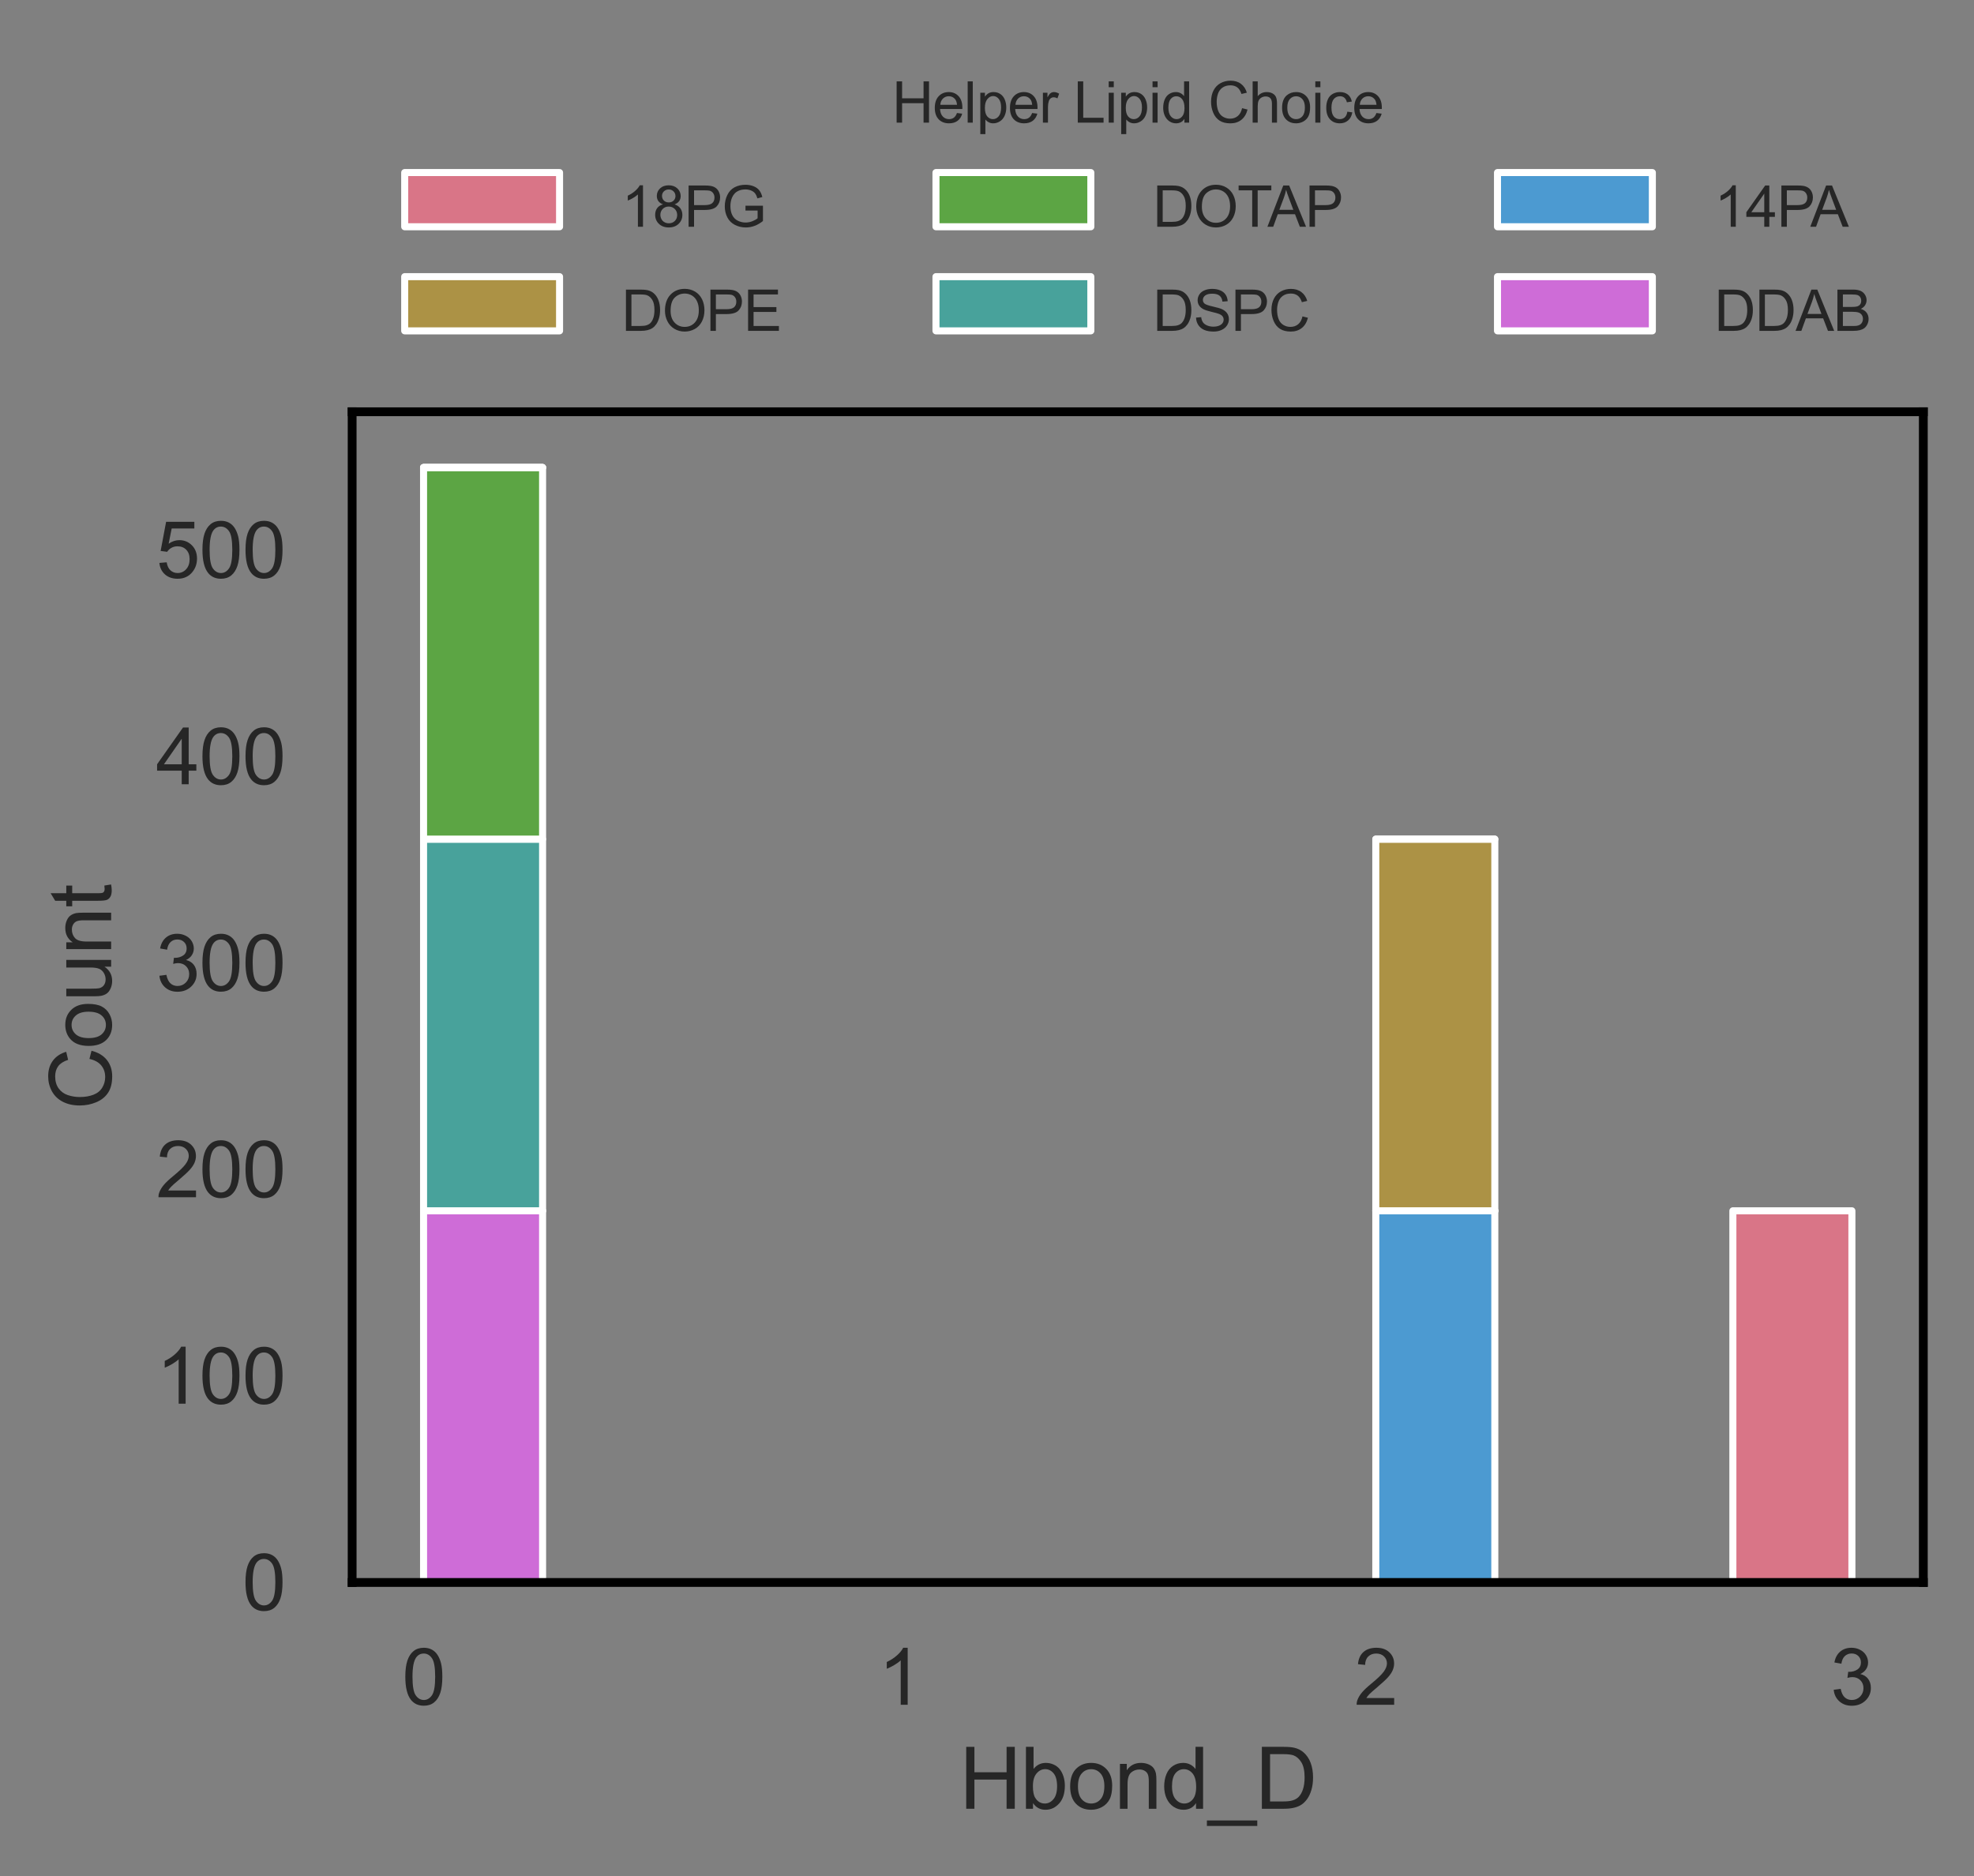 <?xml version="1.0" encoding="utf-8" standalone="no"?>
<!DOCTYPE svg PUBLIC "-//W3C//DTD SVG 1.1//EN"
  "http://www.w3.org/Graphics/SVG/1.1/DTD/svg11.dtd">
<svg xmlns:xlink="http://www.w3.org/1999/xlink" width="280.425pt" height="266.548pt" viewBox="0 0 280.425 266.548" xmlns="http://www.w3.org/2000/svg" version="1.1">
 <rect x="0" y="0" width="280.425" height="266.548" fill="#808080" stroke="none"/>
 <defs>
  <style type="text/css">*{stroke-linejoin: round; stroke-linecap: butt}</style>
 </defs>
 <g id="figure_1">
  <g id="patch_1">
   <path d="M 0 266.548 
L 280.425 266.548 
L 280.425 0 
L 0 0 
L 0 266.548 
z
" style="fill: none"/>
  </g>
  <g id="axes_1">
   <g id="patch_2">
    <path d="M 50.025 224.814 
L 273.225 224.814 
L 273.225 58.494 
L 50.025 58.494 
L 50.025 224.814 
z
" style="fill: none"/>
   </g>
   <g id="matplotlib.axis_1">
    <g id="xtick_1">
     <g id="text_1">
      <!-- 0 -->
      <g style="fill: #262626" transform="translate(57.112 242.187) scale(0.11 -0.11)">
       <defs>
        <path id="ArialMT-30" d="M 266 2259 
Q 266 3072 433 3567 
Q 600 4063 929 4331 
Q 1259 4600 1759 4600 
Q 2128 4600 2406 4451 
Q 2684 4303 2865 4023 
Q 3047 3744 3150 3342 
Q 3253 2941 3253 2259 
Q 3253 1453 3087 958 
Q 2922 463 2592 192 
Q 2263 -78 1759 -78 
Q 1097 -78 719 397 
Q 266 969 266 2259 
z
M 844 2259 
Q 844 1131 1108 757 
Q 1372 384 1759 384 
Q 2147 384 2411 759 
Q 2675 1134 2675 2259 
Q 2675 3391 2411 3762 
Q 2147 4134 1753 4134 
Q 1366 4134 1134 3806 
Q 844 3388 844 2259 
z
" transform="scale(0.016)"/>
       </defs>
       <use xlink:href="#ArialMT-30"/>
      </g>
     </g>
    </g>
    <g id="xtick_2">
     <g id="text_2">
      <!-- 1 -->
      <g style="fill: #262626" transform="translate(124.749 242.187) scale(0.11 -0.11)">
       <defs>
        <path id="ArialMT-31" d="M 2384 0 
L 1822 0 
L 1822 3584 
Q 1619 3391 1289 3197 
Q 959 3003 697 2906 
L 697 3450 
Q 1169 3672 1522 3987 
Q 1875 4303 2022 4600 
L 2384 4600 
L 2384 0 
z
" transform="scale(0.016)"/>
       </defs>
       <use xlink:href="#ArialMT-31"/>
      </g>
     </g>
    </g>
    <g id="xtick_3">
     <g id="text_3">
      <!-- 2 -->
      <g style="fill: #262626" transform="translate(192.385 242.187) scale(0.11 -0.11)">
       <defs>
        <path id="ArialMT-32" d="M 3222 541 
L 3222 0 
L 194 0 
Q 188 203 259 391 
Q 375 700 629 1000 
Q 884 1300 1366 1694 
Q 2113 2306 2375 2664 
Q 2638 3022 2638 3341 
Q 2638 3675 2398 3904 
Q 2159 4134 1775 4134 
Q 1369 4134 1125 3890 
Q 881 3647 878 3216 
L 300 3275 
Q 359 3922 746 4261 
Q 1134 4600 1788 4600 
Q 2447 4600 2831 4234 
Q 3216 3869 3216 3328 
Q 3216 3053 3103 2787 
Q 2991 2522 2730 2228 
Q 2469 1934 1863 1422 
Q 1356 997 1212 845 
Q 1069 694 975 541 
L 3222 541 
z
" transform="scale(0.016)"/>
       </defs>
       <use xlink:href="#ArialMT-32"/>
      </g>
     </g>
    </g>
    <g id="xtick_4">
     <g id="text_4">
      <!-- 3 -->
      <g style="fill: #262626" transform="translate(260.021 242.187) scale(0.11 -0.11)">
       <defs>
        <path id="ArialMT-33" d="M 269 1209 
L 831 1284 
Q 928 806 1161 595 
Q 1394 384 1728 384 
Q 2125 384 2398 659 
Q 2672 934 2672 1341 
Q 2672 1728 2419 1979 
Q 2166 2231 1775 2231 
Q 1616 2231 1378 2169 
L 1441 2663 
Q 1497 2656 1531 2656 
Q 1891 2656 2178 2843 
Q 2466 3031 2466 3422 
Q 2466 3731 2256 3934 
Q 2047 4138 1716 4138 
Q 1388 4138 1169 3931 
Q 950 3725 888 3313 
L 325 3413 
Q 428 3978 793 4289 
Q 1159 4600 1703 4600 
Q 2078 4600 2393 4439 
Q 2709 4278 2876 4000 
Q 3044 3722 3044 3409 
Q 3044 3113 2884 2869 
Q 2725 2625 2413 2481 
Q 2819 2388 3044 2092 
Q 3269 1797 3269 1353 
Q 3269 753 2831 336 
Q 2394 -81 1725 -81 
Q 1122 -81 723 278 
Q 325 638 269 1209 
z
" transform="scale(0.016)"/>
       </defs>
       <use xlink:href="#ArialMT-33"/>
      </g>
     </g>
    </g>
    <g id="text_5">
     <!-- Hbond_D -->
     <g style="fill: #262626" transform="translate(136.276 256.963) scale(0.12 -0.12)">
      <defs>
       <path id="ArialMT-48" d="M 513 0 
L 513 4581 
L 1119 4581 
L 1119 2700 
L 3500 2700 
L 3500 4581 
L 4106 4581 
L 4106 0 
L 3500 0 
L 3500 2159 
L 1119 2159 
L 1119 0 
L 513 0 
z
" transform="scale(0.016)"/>
       <path id="ArialMT-62" d="M 941 0 
L 419 0 
L 419 4581 
L 981 4581 
L 981 2947 
Q 1338 3394 1891 3394 
Q 2197 3394 2470 3270 
Q 2744 3147 2920 2923 
Q 3097 2700 3197 2384 
Q 3297 2069 3297 1709 
Q 3297 856 2875 390 
Q 2453 -75 1863 -75 
Q 1275 -75 941 416 
L 941 0 
z
M 934 1684 
Q 934 1088 1097 822 
Q 1363 388 1816 388 
Q 2184 388 2453 708 
Q 2722 1028 2722 1663 
Q 2722 2313 2464 2622 
Q 2206 2931 1841 2931 
Q 1472 2931 1203 2611 
Q 934 2291 934 1684 
z
" transform="scale(0.016)"/>
       <path id="ArialMT-6f" d="M 213 1659 
Q 213 2581 725 3025 
Q 1153 3394 1769 3394 
Q 2453 3394 2887 2945 
Q 3322 2497 3322 1706 
Q 3322 1066 3130 698 
Q 2938 331 2570 128 
Q 2203 -75 1769 -75 
Q 1072 -75 642 372 
Q 213 819 213 1659 
z
M 791 1659 
Q 791 1022 1069 705 
Q 1347 388 1769 388 
Q 2188 388 2466 706 
Q 2744 1025 2744 1678 
Q 2744 2294 2464 2611 
Q 2184 2928 1769 2928 
Q 1347 2928 1069 2612 
Q 791 2297 791 1659 
z
" transform="scale(0.016)"/>
       <path id="ArialMT-6e" d="M 422 0 
L 422 3319 
L 928 3319 
L 928 2847 
Q 1294 3394 1984 3394 
Q 2284 3394 2536 3286 
Q 2788 3178 2913 3003 
Q 3038 2828 3088 2588 
Q 3119 2431 3119 2041 
L 3119 0 
L 2556 0 
L 2556 2019 
Q 2556 2363 2490 2533 
Q 2425 2703 2258 2804 
Q 2091 2906 1866 2906 
Q 1506 2906 1245 2678 
Q 984 2450 984 1813 
L 984 0 
L 422 0 
z
" transform="scale(0.016)"/>
       <path id="ArialMT-64" d="M 2575 0 
L 2575 419 
Q 2259 -75 1647 -75 
Q 1250 -75 917 144 
Q 584 363 401 755 
Q 219 1147 219 1656 
Q 219 2153 384 2558 
Q 550 2963 881 3178 
Q 1213 3394 1622 3394 
Q 1922 3394 2156 3267 
Q 2391 3141 2538 2938 
L 2538 4581 
L 3097 4581 
L 3097 0 
L 2575 0 
z
M 797 1656 
Q 797 1019 1065 703 
Q 1334 388 1700 388 
Q 2069 388 2326 689 
Q 2584 991 2584 1609 
Q 2584 2291 2321 2609 
Q 2059 2928 1675 2928 
Q 1300 2928 1048 2622 
Q 797 2316 797 1656 
z
" transform="scale(0.016)"/>
       <path id="ArialMT-5f" d="M -97 -1272 
L -97 -866 
L 3631 -866 
L 3631 -1272 
L -97 -1272 
z
" transform="scale(0.016)"/>
       <path id="ArialMT-44" d="M 494 0 
L 494 4581 
L 2072 4581 
Q 2606 4581 2888 4516 
Q 3281 4425 3559 4188 
Q 3922 3881 4101 3404 
Q 4281 2928 4281 2316 
Q 4281 1794 4159 1391 
Q 4038 988 3847 723 
Q 3656 459 3429 307 
Q 3203 156 2883 78 
Q 2563 0 2147 0 
L 494 0 
z
M 1100 541 
L 2078 541 
Q 2531 541 2789 625 
Q 3047 709 3200 863 
Q 3416 1078 3536 1442 
Q 3656 1806 3656 2325 
Q 3656 3044 3420 3430 
Q 3184 3816 2847 3947 
Q 2603 4041 2063 4041 
L 1100 4041 
L 1100 541 
z
" transform="scale(0.016)"/>
      </defs>
      <use xlink:href="#ArialMT-48"/>
      <use xlink:href="#ArialMT-62" x="72.217"/>
      <use xlink:href="#ArialMT-6f" x="127.832"/>
      <use xlink:href="#ArialMT-6e" x="183.447"/>
      <use xlink:href="#ArialMT-64" x="239.062"/>
      <use xlink:href="#ArialMT-5f" x="294.678"/>
      <use xlink:href="#ArialMT-44" x="350.293"/>
     </g>
    </g>
   </g>
   <g id="matplotlib.axis_2">
    <g id="ytick_1">
     <g id="text_6">
      <!-- 0 -->
      <g style="fill: #262626" transform="translate(34.408 228.751) scale(0.11 -0.11)">
       <use xlink:href="#ArialMT-30"/>
      </g>
     </g>
    </g>
    <g id="ytick_2">
     <g id="text_7">
      <!-- 100 -->
      <g style="fill: #262626" transform="translate(22.174 199.417) scale(0.11 -0.11)">
       <use xlink:href="#ArialMT-31"/>
       <use xlink:href="#ArialMT-30" x="55.615"/>
       <use xlink:href="#ArialMT-30" x="111.23"/>
      </g>
     </g>
    </g>
    <g id="ytick_3">
     <g id="text_8">
      <!-- 200 -->
      <g style="fill: #262626" transform="translate(22.174 170.084) scale(0.11 -0.11)">
       <use xlink:href="#ArialMT-32"/>
       <use xlink:href="#ArialMT-30" x="55.615"/>
       <use xlink:href="#ArialMT-30" x="111.23"/>
      </g>
     </g>
    </g>
    <g id="ytick_4">
     <g id="text_9">
      <!-- 300 -->
      <g style="fill: #262626" transform="translate(22.174 140.751) scale(0.11 -0.11)">
       <use xlink:href="#ArialMT-33"/>
       <use xlink:href="#ArialMT-30" x="55.615"/>
       <use xlink:href="#ArialMT-30" x="111.23"/>
      </g>
     </g>
    </g>
    <g id="ytick_5">
     <g id="text_10">
      <!-- 400 -->
      <g style="fill: #262626" transform="translate(22.174 111.417) scale(0.11 -0.11)">
       <defs>
        <path id="ArialMT-34" d="M 2069 0 
L 2069 1097 
L 81 1097 
L 81 1613 
L 2172 4581 
L 2631 4581 
L 2631 1613 
L 3250 1613 
L 3250 1097 
L 2631 1097 
L 2631 0 
L 2069 0 
z
M 2069 1613 
L 2069 3678 
L 634 1613 
L 2069 1613 
z
" transform="scale(0.016)"/>
       </defs>
       <use xlink:href="#ArialMT-34"/>
       <use xlink:href="#ArialMT-30" x="55.615"/>
       <use xlink:href="#ArialMT-30" x="111.23"/>
      </g>
     </g>
    </g>
    <g id="ytick_6">
     <g id="text_11">
      <!-- 500 -->
      <g style="fill: #262626" transform="translate(22.174 82.084) scale(0.11 -0.11)">
       <defs>
        <path id="ArialMT-35" d="M 266 1200 
L 856 1250 
Q 922 819 1161 601 
Q 1400 384 1738 384 
Q 2144 384 2425 690 
Q 2706 997 2706 1503 
Q 2706 1984 2436 2262 
Q 2166 2541 1728 2541 
Q 1456 2541 1237 2417 
Q 1019 2294 894 2097 
L 366 2166 
L 809 4519 
L 3088 4519 
L 3088 3981 
L 1259 3981 
L 1013 2750 
Q 1425 3038 1878 3038 
Q 2478 3038 2890 2622 
Q 3303 2206 3303 1553 
Q 3303 931 2941 478 
Q 2500 -78 1738 -78 
Q 1113 -78 717 272 
Q 322 622 266 1200 
z
" transform="scale(0.016)"/>
       </defs>
       <use xlink:href="#ArialMT-35"/>
       <use xlink:href="#ArialMT-30" x="55.615"/>
       <use xlink:href="#ArialMT-30" x="111.23"/>
      </g>
     </g>
    </g>
    <g id="text_12">
     <!-- Count -->
     <g style="fill: #262626" transform="translate(15.789 157.663) rotate(-90) scale(0.12 -0.12)">
      <defs>
       <path id="ArialMT-43" d="M 3763 1606 
L 4369 1453 
Q 4178 706 3683 314 
Q 3188 -78 2472 -78 
Q 1731 -78 1267 223 
Q 803 525 561 1097 
Q 319 1669 319 2325 
Q 319 3041 592 3573 
Q 866 4106 1370 4382 
Q 1875 4659 2481 4659 
Q 3169 4659 3637 4309 
Q 4106 3959 4291 3325 
L 3694 3184 
Q 3534 3684 3231 3912 
Q 2928 4141 2469 4141 
Q 1941 4141 1586 3887 
Q 1231 3634 1087 3207 
Q 944 2781 944 2328 
Q 944 1744 1114 1308 
Q 1284 872 1643 656 
Q 2003 441 2422 441 
Q 2931 441 3284 734 
Q 3638 1028 3763 1606 
z
" transform="scale(0.016)"/>
       <path id="ArialMT-75" d="M 2597 0 
L 2597 488 
Q 2209 -75 1544 -75 
Q 1250 -75 995 37 
Q 741 150 617 320 
Q 494 491 444 738 
Q 409 903 409 1263 
L 409 3319 
L 972 3319 
L 972 1478 
Q 972 1038 1006 884 
Q 1059 663 1231 536 
Q 1403 409 1656 409 
Q 1909 409 2131 539 
Q 2353 669 2445 892 
Q 2538 1116 2538 1541 
L 2538 3319 
L 3100 3319 
L 3100 0 
L 2597 0 
z
" transform="scale(0.016)"/>
       <path id="ArialMT-74" d="M 1650 503 
L 1731 6 
Q 1494 -44 1306 -44 
Q 1000 -44 831 53 
Q 663 150 594 308 
Q 525 466 525 972 
L 525 2881 
L 113 2881 
L 113 3319 
L 525 3319 
L 525 4141 
L 1084 4478 
L 1084 3319 
L 1650 3319 
L 1650 2881 
L 1084 2881 
L 1084 941 
Q 1084 700 1114 631 
Q 1144 563 1211 522 
Q 1278 481 1403 481 
Q 1497 481 1650 503 
z
" transform="scale(0.016)"/>
      </defs>
      <use xlink:href="#ArialMT-43"/>
      <use xlink:href="#ArialMT-6f" x="72.217"/>
      <use xlink:href="#ArialMT-75" x="127.832"/>
      <use xlink:href="#ArialMT-6e" x="183.447"/>
      <use xlink:href="#ArialMT-74" x="239.062"/>
     </g>
    </g>
   </g>
   <g id="patch_3">
    <path d="M 60.171 224.814 
L 77.08 224.814 
L 77.08 172.014 
L 60.171 172.014 
z
" clip-path="url(#p982d28dcb8)" style="fill: #e866f4; fill-opacity: 0.75; stroke: #ffffff; stroke-linejoin: miter"/>
   </g>
   <g id="patch_4">
    <path d="M 77.08 224.814 
L 93.989 224.814 
L 93.989 224.814 
L 77.08 224.814 
z
" clip-path="url(#p982d28dcb8)" style="fill: #e866f4; fill-opacity: 0.75; stroke: #ffffff; stroke-linejoin: miter"/>
   </g>
   <g id="patch_5">
    <path d="M 93.989 224.814 
L 110.898 224.814 
L 110.898 224.814 
L 93.989 224.814 
z
" clip-path="url(#p982d28dcb8)" style="fill: #e866f4; fill-opacity: 0.75; stroke: #ffffff; stroke-linejoin: miter"/>
   </g>
   <g id="patch_6">
    <path d="M 110.898 224.814 
L 127.807 224.814 
L 127.807 224.814 
L 110.898 224.814 
z
" clip-path="url(#p982d28dcb8)" style="fill: #e866f4; fill-opacity: 0.75; stroke: #ffffff; stroke-linejoin: miter"/>
   </g>
   <g id="patch_7">
    <path d="M 127.807 224.814 
L 144.716 224.814 
L 144.716 224.814 
L 127.807 224.814 
z
" clip-path="url(#p982d28dcb8)" style="fill: #e866f4; fill-opacity: 0.75; stroke: #ffffff; stroke-linejoin: miter"/>
   </g>
   <g id="patch_8">
    <path d="M 144.716 224.814 
L 161.625 224.814 
L 161.625 224.814 
L 144.716 224.814 
z
" clip-path="url(#p982d28dcb8)" style="fill: #e866f4; fill-opacity: 0.75; stroke: #ffffff; stroke-linejoin: miter"/>
   </g>
   <g id="patch_9">
    <path d="M 161.625 224.814 
L 178.535 224.814 
L 178.535 224.814 
L 161.625 224.814 
z
" clip-path="url(#p982d28dcb8)" style="fill: #e866f4; fill-opacity: 0.75; stroke: #ffffff; stroke-linejoin: miter"/>
   </g>
   <g id="patch_10">
    <path d="M 178.535 224.814 
L 195.444 224.814 
L 195.444 224.814 
L 178.535 224.814 
z
" clip-path="url(#p982d28dcb8)" style="fill: #e866f4; fill-opacity: 0.75; stroke: #ffffff; stroke-linejoin: miter"/>
   </g>
   <g id="patch_11">
    <path d="M 195.444 224.814 
L 212.353 224.814 
L 212.353 224.814 
L 195.444 224.814 
z
" clip-path="url(#p982d28dcb8)" style="fill: #e866f4; fill-opacity: 0.75; stroke: #ffffff; stroke-linejoin: miter"/>
   </g>
   <g id="patch_12">
    <path d="M 212.353 224.814 
L 229.262 224.814 
L 229.262 224.814 
L 212.353 224.814 
z
" clip-path="url(#p982d28dcb8)" style="fill: #e866f4; fill-opacity: 0.75; stroke: #ffffff; stroke-linejoin: miter"/>
   </g>
   <g id="patch_13">
    <path d="M 229.262 224.814 
L 246.171 224.814 
L 246.171 224.814 
L 229.262 224.814 
z
" clip-path="url(#p982d28dcb8)" style="fill: #e866f4; fill-opacity: 0.75; stroke: #ffffff; stroke-linejoin: miter"/>
   </g>
   <g id="patch_14">
    <path d="M 246.171 224.814 
L 263.08 224.814 
L 263.08 224.814 
L 246.171 224.814 
z
" clip-path="url(#p982d28dcb8)" style="fill: #e866f4; fill-opacity: 0.75; stroke: #ffffff; stroke-linejoin: miter"/>
   </g>
   <g id="patch_15">
    <path d="M 60.171 172.014 
L 77.08 172.014 
L 77.08 172.014 
L 60.171 172.014 
z
" clip-path="url(#p982d28dcb8)" style="fill: #3ba3ec; fill-opacity: 0.75; stroke: #ffffff; stroke-linejoin: miter"/>
   </g>
   <g id="patch_16">
    <path d="M 77.08 224.814 
L 93.989 224.814 
L 93.989 224.814 
L 77.08 224.814 
z
" clip-path="url(#p982d28dcb8)" style="fill: #3ba3ec; fill-opacity: 0.75; stroke: #ffffff; stroke-linejoin: miter"/>
   </g>
   <g id="patch_17">
    <path d="M 93.989 224.814 
L 110.898 224.814 
L 110.898 224.814 
L 93.989 224.814 
z
" clip-path="url(#p982d28dcb8)" style="fill: #3ba3ec; fill-opacity: 0.75; stroke: #ffffff; stroke-linejoin: miter"/>
   </g>
   <g id="patch_18">
    <path d="M 110.898 224.814 
L 127.807 224.814 
L 127.807 224.814 
L 110.898 224.814 
z
" clip-path="url(#p982d28dcb8)" style="fill: #3ba3ec; fill-opacity: 0.75; stroke: #ffffff; stroke-linejoin: miter"/>
   </g>
   <g id="patch_19">
    <path d="M 127.807 224.814 
L 144.716 224.814 
L 144.716 224.814 
L 127.807 224.814 
z
" clip-path="url(#p982d28dcb8)" style="fill: #3ba3ec; fill-opacity: 0.75; stroke: #ffffff; stroke-linejoin: miter"/>
   </g>
   <g id="patch_20">
    <path d="M 144.716 224.814 
L 161.625 224.814 
L 161.625 224.814 
L 144.716 224.814 
z
" clip-path="url(#p982d28dcb8)" style="fill: #3ba3ec; fill-opacity: 0.75; stroke: #ffffff; stroke-linejoin: miter"/>
   </g>
   <g id="patch_21">
    <path d="M 161.625 224.814 
L 178.535 224.814 
L 178.535 224.814 
L 161.625 224.814 
z
" clip-path="url(#p982d28dcb8)" style="fill: #3ba3ec; fill-opacity: 0.75; stroke: #ffffff; stroke-linejoin: miter"/>
   </g>
   <g id="patch_22">
    <path d="M 178.535 224.814 
L 195.444 224.814 
L 195.444 224.814 
L 178.535 224.814 
z
" clip-path="url(#p982d28dcb8)" style="fill: #3ba3ec; fill-opacity: 0.75; stroke: #ffffff; stroke-linejoin: miter"/>
   </g>
   <g id="patch_23">
    <path d="M 195.444 224.814 
L 212.353 224.814 
L 212.353 172.014 
L 195.444 172.014 
z
" clip-path="url(#p982d28dcb8)" style="fill: #3ba3ec; fill-opacity: 0.75; stroke: #ffffff; stroke-linejoin: miter"/>
   </g>
   <g id="patch_24">
    <path d="M 212.353 224.814 
L 229.262 224.814 
L 229.262 224.814 
L 212.353 224.814 
z
" clip-path="url(#p982d28dcb8)" style="fill: #3ba3ec; fill-opacity: 0.75; stroke: #ffffff; stroke-linejoin: miter"/>
   </g>
   <g id="patch_25">
    <path d="M 229.262 224.814 
L 246.171 224.814 
L 246.171 224.814 
L 229.262 224.814 
z
" clip-path="url(#p982d28dcb8)" style="fill: #3ba3ec; fill-opacity: 0.75; stroke: #ffffff; stroke-linejoin: miter"/>
   </g>
   <g id="patch_26">
    <path d="M 246.171 224.814 
L 263.08 224.814 
L 263.08 224.814 
L 246.171 224.814 
z
" clip-path="url(#p982d28dcb8)" style="fill: #3ba3ec; fill-opacity: 0.75; stroke: #ffffff; stroke-linejoin: miter"/>
   </g>
   <g id="patch_27">
    <path d="M 60.171 172.014 
L 77.08 172.014 
L 77.08 119.214 
L 60.171 119.214 
z
" clip-path="url(#p982d28dcb8)" style="fill: #36ada4; fill-opacity: 0.75; stroke: #ffffff; stroke-linejoin: miter"/>
   </g>
   <g id="patch_28">
    <path d="M 77.08 224.814 
L 93.989 224.814 
L 93.989 224.814 
L 77.08 224.814 
z
" clip-path="url(#p982d28dcb8)" style="fill: #36ada4; fill-opacity: 0.75; stroke: #ffffff; stroke-linejoin: miter"/>
   </g>
   <g id="patch_29">
    <path d="M 93.989 224.814 
L 110.898 224.814 
L 110.898 224.814 
L 93.989 224.814 
z
" clip-path="url(#p982d28dcb8)" style="fill: #36ada4; fill-opacity: 0.75; stroke: #ffffff; stroke-linejoin: miter"/>
   </g>
   <g id="patch_30">
    <path d="M 110.898 224.814 
L 127.807 224.814 
L 127.807 224.814 
L 110.898 224.814 
z
" clip-path="url(#p982d28dcb8)" style="fill: #36ada4; fill-opacity: 0.75; stroke: #ffffff; stroke-linejoin: miter"/>
   </g>
   <g id="patch_31">
    <path d="M 127.807 224.814 
L 144.716 224.814 
L 144.716 224.814 
L 127.807 224.814 
z
" clip-path="url(#p982d28dcb8)" style="fill: #36ada4; fill-opacity: 0.75; stroke: #ffffff; stroke-linejoin: miter"/>
   </g>
   <g id="patch_32">
    <path d="M 144.716 224.814 
L 161.625 224.814 
L 161.625 224.814 
L 144.716 224.814 
z
" clip-path="url(#p982d28dcb8)" style="fill: #36ada4; fill-opacity: 0.75; stroke: #ffffff; stroke-linejoin: miter"/>
   </g>
   <g id="patch_33">
    <path d="M 161.625 224.814 
L 178.535 224.814 
L 178.535 224.814 
L 161.625 224.814 
z
" clip-path="url(#p982d28dcb8)" style="fill: #36ada4; fill-opacity: 0.75; stroke: #ffffff; stroke-linejoin: miter"/>
   </g>
   <g id="patch_34">
    <path d="M 178.535 224.814 
L 195.444 224.814 
L 195.444 224.814 
L 178.535 224.814 
z
" clip-path="url(#p982d28dcb8)" style="fill: #36ada4; fill-opacity: 0.75; stroke: #ffffff; stroke-linejoin: miter"/>
   </g>
   <g id="patch_35">
    <path d="M 195.444 172.014 
L 212.353 172.014 
L 212.353 172.014 
L 195.444 172.014 
z
" clip-path="url(#p982d28dcb8)" style="fill: #36ada4; fill-opacity: 0.75; stroke: #ffffff; stroke-linejoin: miter"/>
   </g>
   <g id="patch_36">
    <path d="M 212.353 224.814 
L 229.262 224.814 
L 229.262 224.814 
L 212.353 224.814 
z
" clip-path="url(#p982d28dcb8)" style="fill: #36ada4; fill-opacity: 0.75; stroke: #ffffff; stroke-linejoin: miter"/>
   </g>
   <g id="patch_37">
    <path d="M 229.262 224.814 
L 246.171 224.814 
L 246.171 224.814 
L 229.262 224.814 
z
" clip-path="url(#p982d28dcb8)" style="fill: #36ada4; fill-opacity: 0.75; stroke: #ffffff; stroke-linejoin: miter"/>
   </g>
   <g id="patch_38">
    <path d="M 246.171 224.814 
L 263.08 224.814 
L 263.08 224.814 
L 246.171 224.814 
z
" clip-path="url(#p982d28dcb8)" style="fill: #36ada4; fill-opacity: 0.75; stroke: #ffffff; stroke-linejoin: miter"/>
   </g>
   <g id="patch_39">
    <path d="M 60.171 119.214 
L 77.08 119.214 
L 77.08 66.414 
L 60.171 66.414 
z
" clip-path="url(#p982d28dcb8)" style="fill: #50b131; fill-opacity: 0.75; stroke: #ffffff; stroke-linejoin: miter"/>
   </g>
   <g id="patch_40">
    <path d="M 77.08 224.814 
L 93.989 224.814 
L 93.989 224.814 
L 77.08 224.814 
z
" clip-path="url(#p982d28dcb8)" style="fill: #50b131; fill-opacity: 0.75; stroke: #ffffff; stroke-linejoin: miter"/>
   </g>
   <g id="patch_41">
    <path d="M 93.989 224.814 
L 110.898 224.814 
L 110.898 224.814 
L 93.989 224.814 
z
" clip-path="url(#p982d28dcb8)" style="fill: #50b131; fill-opacity: 0.75; stroke: #ffffff; stroke-linejoin: miter"/>
   </g>
   <g id="patch_42">
    <path d="M 110.898 224.814 
L 127.807 224.814 
L 127.807 224.814 
L 110.898 224.814 
z
" clip-path="url(#p982d28dcb8)" style="fill: #50b131; fill-opacity: 0.75; stroke: #ffffff; stroke-linejoin: miter"/>
   </g>
   <g id="patch_43">
    <path d="M 127.807 224.814 
L 144.716 224.814 
L 144.716 224.814 
L 127.807 224.814 
z
" clip-path="url(#p982d28dcb8)" style="fill: #50b131; fill-opacity: 0.75; stroke: #ffffff; stroke-linejoin: miter"/>
   </g>
   <g id="patch_44">
    <path d="M 144.716 224.814 
L 161.625 224.814 
L 161.625 224.814 
L 144.716 224.814 
z
" clip-path="url(#p982d28dcb8)" style="fill: #50b131; fill-opacity: 0.75; stroke: #ffffff; stroke-linejoin: miter"/>
   </g>
   <g id="patch_45">
    <path d="M 161.625 224.814 
L 178.535 224.814 
L 178.535 224.814 
L 161.625 224.814 
z
" clip-path="url(#p982d28dcb8)" style="fill: #50b131; fill-opacity: 0.75; stroke: #ffffff; stroke-linejoin: miter"/>
   </g>
   <g id="patch_46">
    <path d="M 178.535 224.814 
L 195.444 224.814 
L 195.444 224.814 
L 178.535 224.814 
z
" clip-path="url(#p982d28dcb8)" style="fill: #50b131; fill-opacity: 0.75; stroke: #ffffff; stroke-linejoin: miter"/>
   </g>
   <g id="patch_47">
    <path d="M 195.444 172.014 
L 212.353 172.014 
L 212.353 172.014 
L 195.444 172.014 
z
" clip-path="url(#p982d28dcb8)" style="fill: #50b131; fill-opacity: 0.75; stroke: #ffffff; stroke-linejoin: miter"/>
   </g>
   <g id="patch_48">
    <path d="M 212.353 224.814 
L 229.262 224.814 
L 229.262 224.814 
L 212.353 224.814 
z
" clip-path="url(#p982d28dcb8)" style="fill: #50b131; fill-opacity: 0.75; stroke: #ffffff; stroke-linejoin: miter"/>
   </g>
   <g id="patch_49">
    <path d="M 229.262 224.814 
L 246.171 224.814 
L 246.171 224.814 
L 229.262 224.814 
z
" clip-path="url(#p982d28dcb8)" style="fill: #50b131; fill-opacity: 0.75; stroke: #ffffff; stroke-linejoin: miter"/>
   </g>
   <g id="patch_50">
    <path d="M 246.171 224.814 
L 263.08 224.814 
L 263.08 224.814 
L 246.171 224.814 
z
" clip-path="url(#p982d28dcb8)" style="fill: #50b131; fill-opacity: 0.75; stroke: #ffffff; stroke-linejoin: miter"/>
   </g>
   <g id="patch_51">
    <path d="M 60.171 66.414 
L 77.08 66.414 
L 77.08 66.414 
L 60.171 66.414 
z
" clip-path="url(#p982d28dcb8)" style="fill: #bb9832; fill-opacity: 0.75; stroke: #ffffff; stroke-linejoin: miter"/>
   </g>
   <g id="patch_52">
    <path d="M 77.08 224.814 
L 93.989 224.814 
L 93.989 224.814 
L 77.08 224.814 
z
" clip-path="url(#p982d28dcb8)" style="fill: #bb9832; fill-opacity: 0.75; stroke: #ffffff; stroke-linejoin: miter"/>
   </g>
   <g id="patch_53">
    <path d="M 93.989 224.814 
L 110.898 224.814 
L 110.898 224.814 
L 93.989 224.814 
z
" clip-path="url(#p982d28dcb8)" style="fill: #bb9832; fill-opacity: 0.75; stroke: #ffffff; stroke-linejoin: miter"/>
   </g>
   <g id="patch_54">
    <path d="M 110.898 224.814 
L 127.807 224.814 
L 127.807 224.814 
L 110.898 224.814 
z
" clip-path="url(#p982d28dcb8)" style="fill: #bb9832; fill-opacity: 0.75; stroke: #ffffff; stroke-linejoin: miter"/>
   </g>
   <g id="patch_55">
    <path d="M 127.807 224.814 
L 144.716 224.814 
L 144.716 224.814 
L 127.807 224.814 
z
" clip-path="url(#p982d28dcb8)" style="fill: #bb9832; fill-opacity: 0.75; stroke: #ffffff; stroke-linejoin: miter"/>
   </g>
   <g id="patch_56">
    <path d="M 144.716 224.814 
L 161.625 224.814 
L 161.625 224.814 
L 144.716 224.814 
z
" clip-path="url(#p982d28dcb8)" style="fill: #bb9832; fill-opacity: 0.75; stroke: #ffffff; stroke-linejoin: miter"/>
   </g>
   <g id="patch_57">
    <path d="M 161.625 224.814 
L 178.535 224.814 
L 178.535 224.814 
L 161.625 224.814 
z
" clip-path="url(#p982d28dcb8)" style="fill: #bb9832; fill-opacity: 0.75; stroke: #ffffff; stroke-linejoin: miter"/>
   </g>
   <g id="patch_58">
    <path d="M 178.535 224.814 
L 195.444 224.814 
L 195.444 224.814 
L 178.535 224.814 
z
" clip-path="url(#p982d28dcb8)" style="fill: #bb9832; fill-opacity: 0.75; stroke: #ffffff; stroke-linejoin: miter"/>
   </g>
   <g id="patch_59">
    <path d="M 195.444 172.014 
L 212.353 172.014 
L 212.353 119.214 
L 195.444 119.214 
z
" clip-path="url(#p982d28dcb8)" style="fill: #bb9832; fill-opacity: 0.75; stroke: #ffffff; stroke-linejoin: miter"/>
   </g>
   <g id="patch_60">
    <path d="M 212.353 224.814 
L 229.262 224.814 
L 229.262 224.814 
L 212.353 224.814 
z
" clip-path="url(#p982d28dcb8)" style="fill: #bb9832; fill-opacity: 0.75; stroke: #ffffff; stroke-linejoin: miter"/>
   </g>
   <g id="patch_61">
    <path d="M 229.262 224.814 
L 246.171 224.814 
L 246.171 224.814 
L 229.262 224.814 
z
" clip-path="url(#p982d28dcb8)" style="fill: #bb9832; fill-opacity: 0.75; stroke: #ffffff; stroke-linejoin: miter"/>
   </g>
   <g id="patch_62">
    <path d="M 246.171 224.814 
L 263.08 224.814 
L 263.08 224.814 
L 246.171 224.814 
z
" clip-path="url(#p982d28dcb8)" style="fill: #bb9832; fill-opacity: 0.75; stroke: #ffffff; stroke-linejoin: miter"/>
   </g>
   <g id="patch_63">
    <path d="M 60.171 66.414 
L 77.08 66.414 
L 77.08 66.414 
L 60.171 66.414 
z
" clip-path="url(#p982d28dcb8)" style="fill: #f77189; fill-opacity: 0.75; stroke: #ffffff; stroke-linejoin: miter"/>
   </g>
   <g id="patch_64">
    <path d="M 77.08 224.814 
L 93.989 224.814 
L 93.989 224.814 
L 77.08 224.814 
z
" clip-path="url(#p982d28dcb8)" style="fill: #f77189; fill-opacity: 0.75; stroke: #ffffff; stroke-linejoin: miter"/>
   </g>
   <g id="patch_65">
    <path d="M 93.989 224.814 
L 110.898 224.814 
L 110.898 224.814 
L 93.989 224.814 
z
" clip-path="url(#p982d28dcb8)" style="fill: #f77189; fill-opacity: 0.75; stroke: #ffffff; stroke-linejoin: miter"/>
   </g>
   <g id="patch_66">
    <path d="M 110.898 224.814 
L 127.807 224.814 
L 127.807 224.814 
L 110.898 224.814 
z
" clip-path="url(#p982d28dcb8)" style="fill: #f77189; fill-opacity: 0.75; stroke: #ffffff; stroke-linejoin: miter"/>
   </g>
   <g id="patch_67">
    <path d="M 127.807 224.814 
L 144.716 224.814 
L 144.716 224.814 
L 127.807 224.814 
z
" clip-path="url(#p982d28dcb8)" style="fill: #f77189; fill-opacity: 0.75; stroke: #ffffff; stroke-linejoin: miter"/>
   </g>
   <g id="patch_68">
    <path d="M 144.716 224.814 
L 161.625 224.814 
L 161.625 224.814 
L 144.716 224.814 
z
" clip-path="url(#p982d28dcb8)" style="fill: #f77189; fill-opacity: 0.75; stroke: #ffffff; stroke-linejoin: miter"/>
   </g>
   <g id="patch_69">
    <path d="M 161.625 224.814 
L 178.535 224.814 
L 178.535 224.814 
L 161.625 224.814 
z
" clip-path="url(#p982d28dcb8)" style="fill: #f77189; fill-opacity: 0.75; stroke: #ffffff; stroke-linejoin: miter"/>
   </g>
   <g id="patch_70">
    <path d="M 178.535 224.814 
L 195.444 224.814 
L 195.444 224.814 
L 178.535 224.814 
z
" clip-path="url(#p982d28dcb8)" style="fill: #f77189; fill-opacity: 0.75; stroke: #ffffff; stroke-linejoin: miter"/>
   </g>
   <g id="patch_71">
    <path d="M 195.444 119.214 
L 212.353 119.214 
L 212.353 119.214 
L 195.444 119.214 
z
" clip-path="url(#p982d28dcb8)" style="fill: #f77189; fill-opacity: 0.75; stroke: #ffffff; stroke-linejoin: miter"/>
   </g>
   <g id="patch_72">
    <path d="M 212.353 224.814 
L 229.262 224.814 
L 229.262 224.814 
L 212.353 224.814 
z
" clip-path="url(#p982d28dcb8)" style="fill: #f77189; fill-opacity: 0.75; stroke: #ffffff; stroke-linejoin: miter"/>
   </g>
   <g id="patch_73">
    <path d="M 229.262 224.814 
L 246.171 224.814 
L 246.171 224.814 
L 229.262 224.814 
z
" clip-path="url(#p982d28dcb8)" style="fill: #f77189; fill-opacity: 0.75; stroke: #ffffff; stroke-linejoin: miter"/>
   </g>
   <g id="patch_74">
    <path d="M 246.171 224.814 
L 263.08 224.814 
L 263.08 172.014 
L 246.171 172.014 
z
" clip-path="url(#p982d28dcb8)" style="fill: #f77189; fill-opacity: 0.75; stroke: #ffffff; stroke-linejoin: miter"/>
   </g>
   <g id="patch_75">
    <path d="M 50.025 224.814 
L 50.025 58.494 
" style="fill: none; stroke: #000000; stroke-width: 1.25; stroke-linejoin: miter; stroke-linecap: square"/>
   </g>
   <g id="patch_76">
    <path d="M 273.225 224.814 
L 273.225 58.494 
" style="fill: none; stroke: #000000; stroke-width: 1.25; stroke-linejoin: miter; stroke-linecap: square"/>
   </g>
   <g id="patch_77">
    <path d="M 50.025 224.814 
L 273.225 224.814 
" style="fill: none; stroke: #000000; stroke-width: 1.25; stroke-linejoin: miter; stroke-linecap: square"/>
   </g>
   <g id="patch_78">
    <path d="M 50.025 58.494 
L 273.225 58.494 
" style="fill: none; stroke: #000000; stroke-width: 1.25; stroke-linejoin: miter; stroke-linecap: square"/>
   </g>
   <g id="legend_1">
    <g id="text_13">
     <!-- Helper Lipid Choice -->
     <g style="fill: #262626" transform="translate(126.719 17.424) scale(0.08 -0.08)">
      <defs>
       <path id="ArialMT-65" d="M 2694 1069 
L 3275 997 
Q 3138 488 2766 206 
Q 2394 -75 1816 -75 
Q 1088 -75 661 373 
Q 234 822 234 1631 
Q 234 2469 665 2931 
Q 1097 3394 1784 3394 
Q 2450 3394 2872 2941 
Q 3294 2488 3294 1666 
Q 3294 1616 3291 1516 
L 816 1516 
Q 847 969 1125 678 
Q 1403 388 1819 388 
Q 2128 388 2347 550 
Q 2566 713 2694 1069 
z
M 847 1978 
L 2700 1978 
Q 2663 2397 2488 2606 
Q 2219 2931 1791 2931 
Q 1403 2931 1139 2672 
Q 875 2413 847 1978 
z
" transform="scale(0.016)"/>
       <path id="ArialMT-6c" d="M 409 0 
L 409 4581 
L 972 4581 
L 972 0 
L 409 0 
z
" transform="scale(0.016)"/>
       <path id="ArialMT-70" d="M 422 -1272 
L 422 3319 
L 934 3319 
L 934 2888 
Q 1116 3141 1344 3267 
Q 1572 3394 1897 3394 
Q 2322 3394 2647 3175 
Q 2972 2956 3137 2557 
Q 3303 2159 3303 1684 
Q 3303 1175 3120 767 
Q 2938 359 2589 142 
Q 2241 -75 1856 -75 
Q 1575 -75 1351 44 
Q 1128 163 984 344 
L 984 -1272 
L 422 -1272 
z
M 931 1641 
Q 931 1000 1190 694 
Q 1450 388 1819 388 
Q 2194 388 2461 705 
Q 2728 1022 2728 1688 
Q 2728 2322 2467 2637 
Q 2206 2953 1844 2953 
Q 1484 2953 1207 2617 
Q 931 2281 931 1641 
z
" transform="scale(0.016)"/>
       <path id="ArialMT-72" d="M 416 0 
L 416 3319 
L 922 3319 
L 922 2816 
Q 1116 3169 1280 3281 
Q 1444 3394 1641 3394 
Q 1925 3394 2219 3213 
L 2025 2691 
Q 1819 2813 1613 2813 
Q 1428 2813 1281 2702 
Q 1134 2591 1072 2394 
Q 978 2094 978 1738 
L 978 0 
L 416 0 
z
" transform="scale(0.016)"/>
       <path id="ArialMT-20" transform="scale(0.016)"/>
       <path id="ArialMT-4c" d="M 469 0 
L 469 4581 
L 1075 4581 
L 1075 541 
L 3331 541 
L 3331 0 
L 469 0 
z
" transform="scale(0.016)"/>
       <path id="ArialMT-69" d="M 425 3934 
L 425 4581 
L 988 4581 
L 988 3934 
L 425 3934 
z
M 425 0 
L 425 3319 
L 988 3319 
L 988 0 
L 425 0 
z
" transform="scale(0.016)"/>
       <path id="ArialMT-68" d="M 422 0 
L 422 4581 
L 984 4581 
L 984 2938 
Q 1378 3394 1978 3394 
Q 2347 3394 2619 3248 
Q 2891 3103 3008 2847 
Q 3125 2591 3125 2103 
L 3125 0 
L 2563 0 
L 2563 2103 
Q 2563 2525 2380 2717 
Q 2197 2909 1863 2909 
Q 1613 2909 1392 2779 
Q 1172 2650 1078 2428 
Q 984 2206 984 1816 
L 984 0 
L 422 0 
z
" transform="scale(0.016)"/>
       <path id="ArialMT-63" d="M 2588 1216 
L 3141 1144 
Q 3050 572 2676 248 
Q 2303 -75 1759 -75 
Q 1078 -75 664 370 
Q 250 816 250 1647 
Q 250 2184 428 2587 
Q 606 2991 970 3192 
Q 1334 3394 1763 3394 
Q 2303 3394 2647 3120 
Q 2991 2847 3088 2344 
L 2541 2259 
Q 2463 2594 2264 2762 
Q 2066 2931 1784 2931 
Q 1359 2931 1093 2626 
Q 828 2322 828 1663 
Q 828 994 1084 691 
Q 1341 388 1753 388 
Q 2084 388 2306 591 
Q 2528 794 2588 1216 
z
" transform="scale(0.016)"/>
      </defs>
      <use xlink:href="#ArialMT-48"/>
      <use xlink:href="#ArialMT-65" x="72.217"/>
      <use xlink:href="#ArialMT-6c" x="127.832"/>
      <use xlink:href="#ArialMT-70" x="150.049"/>
      <use xlink:href="#ArialMT-65" x="205.664"/>
      <use xlink:href="#ArialMT-72" x="261.279"/>
      <use xlink:href="#ArialMT-20" x="294.58"/>
      <use xlink:href="#ArialMT-4c" x="322.363"/>
      <use xlink:href="#ArialMT-69" x="377.979"/>
      <use xlink:href="#ArialMT-70" x="400.195"/>
      <use xlink:href="#ArialMT-69" x="455.811"/>
      <use xlink:href="#ArialMT-64" x="478.027"/>
      <use xlink:href="#ArialMT-20" x="533.643"/>
      <use xlink:href="#ArialMT-43" x="561.426"/>
      <use xlink:href="#ArialMT-68" x="633.643"/>
      <use xlink:href="#ArialMT-6f" x="689.258"/>
      <use xlink:href="#ArialMT-69" x="744.873"/>
      <use xlink:href="#ArialMT-63" x="767.09"/>
      <use xlink:href="#ArialMT-65" x="817.09"/>
     </g>
    </g>
    <g id="patch_79">
     <path d="M 57.491 32.214 
L 79.491 32.214 
L 79.491 24.514 
L 57.491 24.514 
z
" style="fill: #f77189; fill-opacity: 0.75; stroke: #ffffff; stroke-linejoin: miter"/>
    </g>
    <g id="text_14">
     <!-- 18PG -->
     <g style="fill: #262626" transform="translate(88.291 32.214) scale(0.08 -0.08)">
      <defs>
       <path id="ArialMT-38" d="M 1131 2484 
Q 781 2613 612 2850 
Q 444 3088 444 3419 
Q 444 3919 803 4259 
Q 1163 4600 1759 4600 
Q 2359 4600 2725 4251 
Q 3091 3903 3091 3403 
Q 3091 3084 2923 2848 
Q 2756 2613 2416 2484 
Q 2838 2347 3058 2040 
Q 3278 1734 3278 1309 
Q 3278 722 2862 322 
Q 2447 -78 1769 -78 
Q 1091 -78 675 323 
Q 259 725 259 1325 
Q 259 1772 486 2073 
Q 713 2375 1131 2484 
z
M 1019 3438 
Q 1019 3113 1228 2906 
Q 1438 2700 1772 2700 
Q 2097 2700 2305 2904 
Q 2513 3109 2513 3406 
Q 2513 3716 2298 3927 
Q 2084 4138 1766 4138 
Q 1444 4138 1231 3931 
Q 1019 3725 1019 3438 
z
M 838 1322 
Q 838 1081 952 856 
Q 1066 631 1291 507 
Q 1516 384 1775 384 
Q 2178 384 2440 643 
Q 2703 903 2703 1303 
Q 2703 1709 2433 1975 
Q 2163 2241 1756 2241 
Q 1359 2241 1098 1978 
Q 838 1716 838 1322 
z
" transform="scale(0.016)"/>
       <path id="ArialMT-50" d="M 494 0 
L 494 4581 
L 2222 4581 
Q 2678 4581 2919 4538 
Q 3256 4481 3484 4323 
Q 3713 4166 3852 3881 
Q 3991 3597 3991 3256 
Q 3991 2672 3619 2267 
Q 3247 1863 2275 1863 
L 1100 1863 
L 1100 0 
L 494 0 
z
M 1100 2403 
L 2284 2403 
Q 2872 2403 3119 2622 
Q 3366 2841 3366 3238 
Q 3366 3525 3220 3729 
Q 3075 3934 2838 4000 
Q 2684 4041 2272 4041 
L 1100 4041 
L 1100 2403 
z
" transform="scale(0.016)"/>
       <path id="ArialMT-47" d="M 2638 1797 
L 2638 2334 
L 4578 2338 
L 4578 638 
Q 4131 281 3656 101 
Q 3181 -78 2681 -78 
Q 2006 -78 1454 211 
Q 903 500 622 1047 
Q 341 1594 341 2269 
Q 341 2938 620 3517 
Q 900 4097 1425 4378 
Q 1950 4659 2634 4659 
Q 3131 4659 3532 4498 
Q 3934 4338 4162 4050 
Q 4391 3763 4509 3300 
L 3963 3150 
Q 3859 3500 3706 3700 
Q 3553 3900 3268 4020 
Q 2984 4141 2638 4141 
Q 2222 4141 1919 4014 
Q 1616 3888 1430 3681 
Q 1244 3475 1141 3228 
Q 966 2803 966 2306 
Q 966 1694 1177 1281 
Q 1388 869 1791 669 
Q 2194 469 2647 469 
Q 3041 469 3416 620 
Q 3791 772 3984 944 
L 3984 1797 
L 2638 1797 
z
" transform="scale(0.016)"/>
      </defs>
      <use xlink:href="#ArialMT-31"/>
      <use xlink:href="#ArialMT-38" x="55.615"/>
      <use xlink:href="#ArialMT-50" x="111.23"/>
      <use xlink:href="#ArialMT-47" x="177.93"/>
     </g>
    </g>
    <g id="patch_80">
     <path d="M 57.491 47.004 
L 79.491 47.004 
L 79.491 39.304 
L 57.491 39.304 
z
" style="fill: #bb9832; fill-opacity: 0.75; stroke: #ffffff; stroke-linejoin: miter"/>
    </g>
    <g id="text_15">
     <!-- DOPE -->
     <g style="fill: #262626" transform="translate(88.291 47.004) scale(0.08 -0.08)">
      <defs>
       <path id="ArialMT-4f" d="M 309 2231 
Q 309 3372 921 4017 
Q 1534 4663 2503 4663 
Q 3138 4663 3647 4359 
Q 4156 4056 4423 3514 
Q 4691 2972 4691 2284 
Q 4691 1588 4409 1038 
Q 4128 488 3612 205 
Q 3097 -78 2500 -78 
Q 1853 -78 1343 234 
Q 834 547 571 1087 
Q 309 1628 309 2231 
z
M 934 2222 
Q 934 1394 1379 917 
Q 1825 441 2497 441 
Q 3181 441 3623 922 
Q 4066 1403 4066 2288 
Q 4066 2847 3877 3264 
Q 3688 3681 3323 3911 
Q 2959 4141 2506 4141 
Q 1863 4141 1398 3698 
Q 934 3256 934 2222 
z
" transform="scale(0.016)"/>
       <path id="ArialMT-45" d="M 506 0 
L 506 4581 
L 3819 4581 
L 3819 4041 
L 1113 4041 
L 1113 2638 
L 3647 2638 
L 3647 2100 
L 1113 2100 
L 1113 541 
L 3925 541 
L 3925 0 
L 506 0 
z
" transform="scale(0.016)"/>
      </defs>
      <use xlink:href="#ArialMT-44"/>
      <use xlink:href="#ArialMT-4f" x="72.217"/>
      <use xlink:href="#ArialMT-50" x="150"/>
      <use xlink:href="#ArialMT-45" x="216.699"/>
     </g>
    </g>
    <g id="patch_81">
     <path d="M 132.964 32.214 
L 154.964 32.214 
L 154.964 24.514 
L 132.964 24.514 
z
" style="fill: #50b131; fill-opacity: 0.75; stroke: #ffffff; stroke-linejoin: miter"/>
    </g>
    <g id="text_16">
     <!-- DOTAP -->
     <g style="fill: #262626" transform="translate(163.764 32.214) scale(0.08 -0.08)">
      <defs>
       <path id="ArialMT-54" d="M 1659 0 
L 1659 4041 
L 150 4041 
L 150 4581 
L 3781 4581 
L 3781 4041 
L 2266 4041 
L 2266 0 
L 1659 0 
z
" transform="scale(0.016)"/>
       <path id="ArialMT-41" d="M -9 0 
L 1750 4581 
L 2403 4581 
L 4278 0 
L 3588 0 
L 3053 1388 
L 1138 1388 
L 634 0 
L -9 0 
z
M 1313 1881 
L 2866 1881 
L 2388 3150 
Q 2169 3728 2063 4100 
Q 1975 3659 1816 3225 
L 1313 1881 
z
" transform="scale(0.016)"/>
      </defs>
      <use xlink:href="#ArialMT-44"/>
      <use xlink:href="#ArialMT-4f" x="72.217"/>
      <use xlink:href="#ArialMT-54" x="150"/>
      <use xlink:href="#ArialMT-41" x="203.709"/>
      <use xlink:href="#ArialMT-50" x="270.408"/>
     </g>
    </g>
    <g id="patch_82">
     <path d="M 132.964 47.004 
L 154.964 47.004 
L 154.964 39.304 
L 132.964 39.304 
z
" style="fill: #36ada4; fill-opacity: 0.75; stroke: #ffffff; stroke-linejoin: miter"/>
    </g>
    <g id="text_17">
     <!-- DSPC -->
     <g style="fill: #262626" transform="translate(163.764 47.004) scale(0.08 -0.08)">
      <defs>
       <path id="ArialMT-53" d="M 288 1472 
L 859 1522 
Q 900 1178 1048 958 
Q 1197 738 1509 602 
Q 1822 466 2213 466 
Q 2559 466 2825 569 
Q 3091 672 3220 851 
Q 3350 1031 3350 1244 
Q 3350 1459 3225 1620 
Q 3100 1781 2813 1891 
Q 2628 1963 1997 2114 
Q 1366 2266 1113 2400 
Q 784 2572 623 2826 
Q 463 3081 463 3397 
Q 463 3744 659 4045 
Q 856 4347 1234 4503 
Q 1613 4659 2075 4659 
Q 2584 4659 2973 4495 
Q 3363 4331 3572 4012 
Q 3781 3694 3797 3291 
L 3216 3247 
Q 3169 3681 2898 3903 
Q 2628 4125 2100 4125 
Q 1550 4125 1298 3923 
Q 1047 3722 1047 3438 
Q 1047 3191 1225 3031 
Q 1400 2872 2139 2705 
Q 2878 2538 3153 2413 
Q 3553 2228 3743 1945 
Q 3934 1663 3934 1294 
Q 3934 928 3725 604 
Q 3516 281 3123 101 
Q 2731 -78 2241 -78 
Q 1619 -78 1198 103 
Q 778 284 539 648 
Q 300 1013 288 1472 
z
" transform="scale(0.016)"/>
      </defs>
      <use xlink:href="#ArialMT-44"/>
      <use xlink:href="#ArialMT-53" x="72.217"/>
      <use xlink:href="#ArialMT-50" x="138.916"/>
      <use xlink:href="#ArialMT-43" x="205.615"/>
     </g>
    </g>
    <g id="patch_83">
     <path d="M 212.732 32.214 
L 234.732 32.214 
L 234.732 24.514 
L 212.732 24.514 
z
" style="fill: #3ba3ec; fill-opacity: 0.75; stroke: #ffffff; stroke-linejoin: miter"/>
    </g>
    <g id="text_18">
     <!-- 14PA -->
     <g style="fill: #262626" transform="translate(243.532 32.214) scale(0.08 -0.08)">
      <use xlink:href="#ArialMT-31"/>
      <use xlink:href="#ArialMT-34" x="55.615"/>
      <use xlink:href="#ArialMT-50" x="111.23"/>
      <use xlink:href="#ArialMT-41" x="170.555"/>
     </g>
    </g>
    <g id="patch_84">
     <path d="M 212.732 47.004 
L 234.732 47.004 
L 234.732 39.304 
L 212.732 39.304 
z
" style="fill: #e866f4; fill-opacity: 0.75; stroke: #ffffff; stroke-linejoin: miter"/>
    </g>
    <g id="text_19">
     <!-- DDAB -->
     <g style="fill: #262626" transform="translate(243.532 47.004) scale(0.08 -0.08)">
      <defs>
       <path id="ArialMT-42" d="M 469 0 
L 469 4581 
L 2188 4581 
Q 2713 4581 3030 4442 
Q 3347 4303 3526 4014 
Q 3706 3725 3706 3409 
Q 3706 3116 3547 2856 
Q 3388 2597 3066 2438 
Q 3481 2316 3704 2022 
Q 3928 1728 3928 1328 
Q 3928 1006 3792 729 
Q 3656 453 3456 303 
Q 3256 153 2954 76 
Q 2653 0 2216 0 
L 469 0 
z
M 1075 2656 
L 2066 2656 
Q 2469 2656 2644 2709 
Q 2875 2778 2992 2937 
Q 3109 3097 3109 3338 
Q 3109 3566 3000 3739 
Q 2891 3913 2687 3977 
Q 2484 4041 1991 4041 
L 1075 4041 
L 1075 2656 
z
M 1075 541 
L 2216 541 
Q 2509 541 2628 563 
Q 2838 600 2978 687 
Q 3119 775 3209 942 
Q 3300 1109 3300 1328 
Q 3300 1584 3169 1773 
Q 3038 1963 2805 2039 
Q 2572 2116 2134 2116 
L 1075 2116 
L 1075 541 
z
" transform="scale(0.016)"/>
      </defs>
      <use xlink:href="#ArialMT-44"/>
      <use xlink:href="#ArialMT-44" x="72.217"/>
      <use xlink:href="#ArialMT-41" x="144.434"/>
      <use xlink:href="#ArialMT-42" x="211.133"/>
     </g>
    </g>
   </g>
  </g>
 </g>
 <defs>
  <clipPath id="p982d28dcb8">
   <rect x="50.025" y="58.494" width="223.2" height="166.32"/>
  </clipPath>
 </defs>
</svg>
